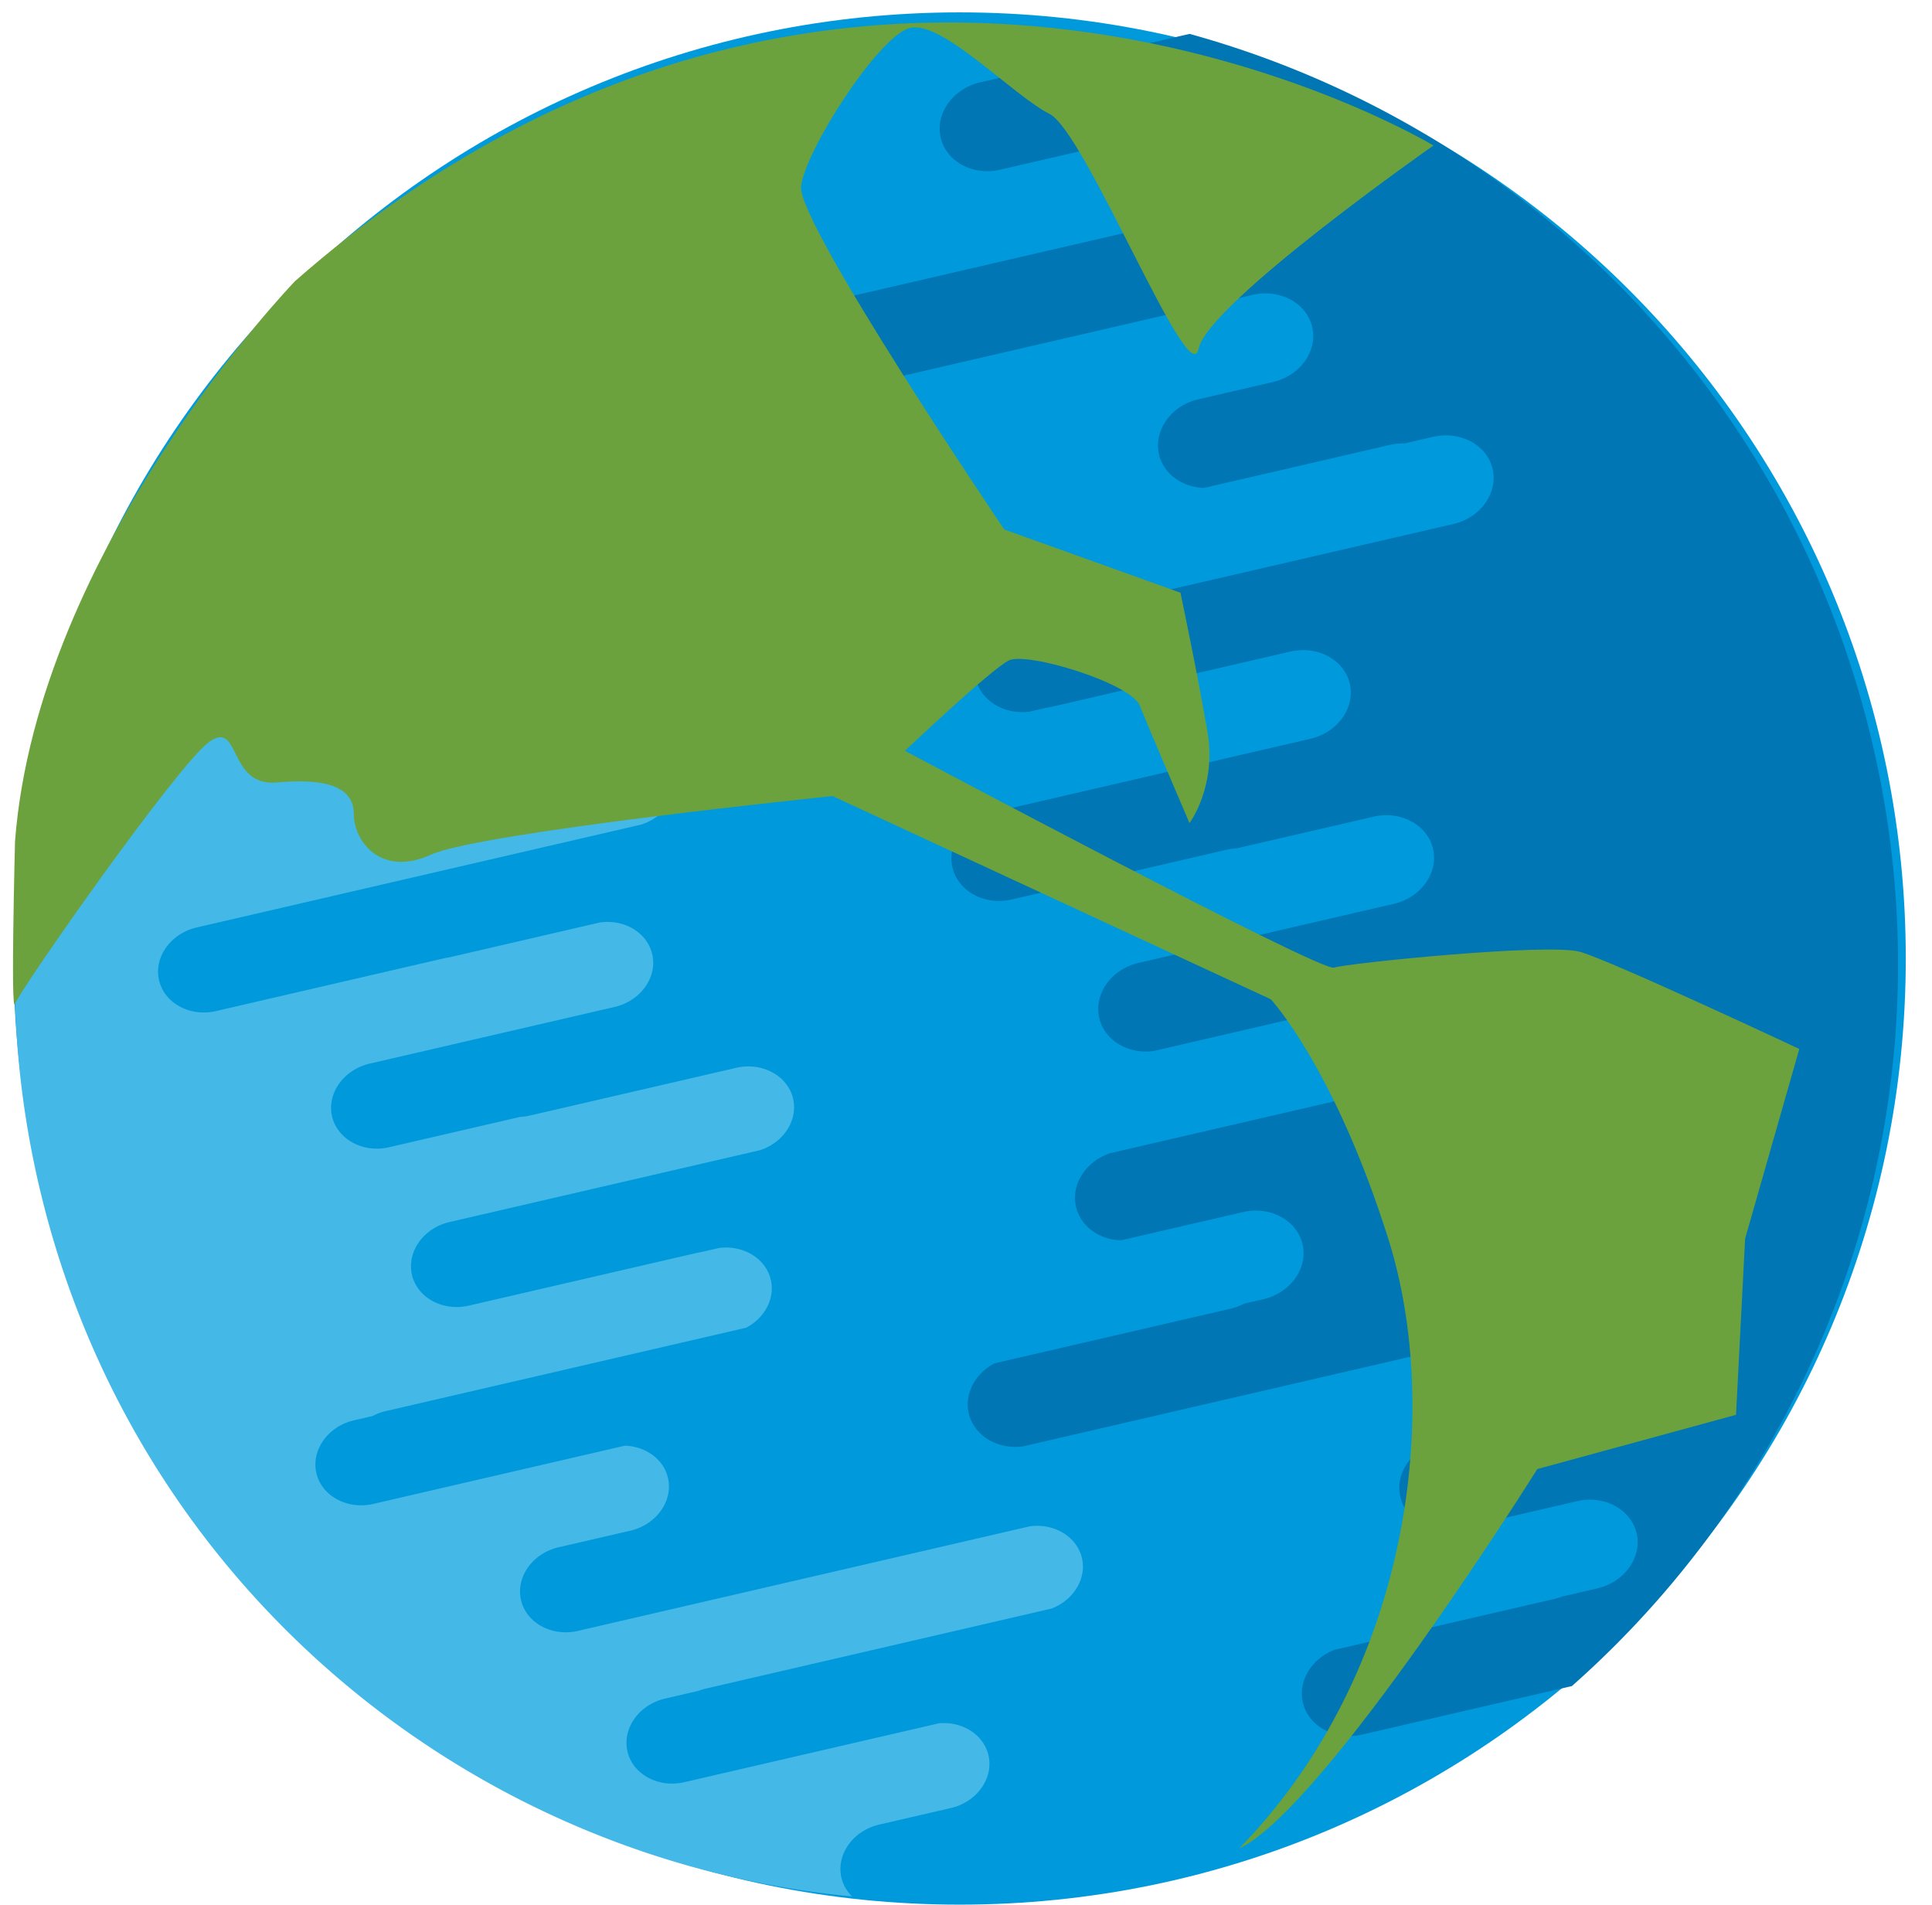 <svg xmlns="http://www.w3.org/2000/svg" fill="none" viewBox="0 0 72 71"><path fill="#009ADC" d="M35.764 70.979c19.473 0 35.259-15.786 35.259-35.259S55.237.461 35.764.461.505 16.247.505 35.72s15.786 35.259 35.259 35.259Z"/><path fill="#0076B4" d="M35.057 5.127c.206.894 1.202 1.433 2.212 1.198l9.518-2.201c1.011-.234 2.006.306 2.213 1.199.207.893-.45 1.815-1.462 2.049l-4.089.946a1.672 1.672 0 0 1-.143.04l-5.219 1.207-9.517 2.203c-1.01.233-1.667 1.156-1.462 2.049.195.84 1.086 1.366 2.031 1.232l17.55-4.061c1.011-.234 2.007.307 2.214 1.199.207.892-.45 1.816-1.46 2.049l-2.789.646c-1.011.233-1.667 1.156-1.461 2.05.169.732.87 1.227 1.675 1.252l6.936-1.605a2.03 2.03 0 0 1 .54-.053l1.068-.248c1.011-.232 2.007.307 2.214 1.199.206.894-.45 1.816-1.462 2.05l-16.851 3.898c-.71.376-1.123 1.128-.953 1.86.193.84 1.084 1.367 2.029 1.232l.6-.139c.063-.014.123-.024.184-.033l8.916-2.063c1.011-.234 2.008.305 2.214 1.198.206.893-.451 1.815-1.461 2.05l-12.066 2.792c-.908.296-1.478 1.159-1.282 1.999.206.894 1.202 1.434 2.213 1.199l8.006-1.853c.13-.03.256-.046.381-.053l5.098-1.18c1.01-.233 2.006.307 2.213 1.199.207.894-.451 1.815-1.461 2.05l-9.518 2.201c-1.01.234-1.666 1.157-1.46 2.051.194.839 1.085 1.366 2.03 1.232l5.818-1.348c.063-.014.123-.025.184-.033l3.697-.854 5.22-1.208c1.01-.234 2.005.305 2.212 1.199.206.893-.45 1.815-1.46 2.049l-17.285 4c-.908.296-1.478 1.16-1.282 1.998.168.734.87 1.229 1.675 1.253l4.554-1.054c1.01-.234 2.006.307 2.213 1.199.207.894-.45 1.814-1.462 2.049l-.722.167a2.054 2.054 0 0 1-.506.188l-8.796 2.036c-.71.376-1.123 1.128-.954 1.86.194.84 1.085 1.365 2.03 1.232l22.77-5.27c1.011-.233 2.007.307 2.213 1.201.206.893-.45 1.814-1.462 2.049l-7.671 1.774c-.06.02-.118.036-.18.05l-.335.078c-.907.295-1.477 1.16-1.281 1.998.186.807 1.015 1.323 1.918 1.245l4.676-1.083c1.01-.233 2.006.307 2.213 1.2.207.893-.451 1.814-1.461 2.05l-1.31.303c-.09.035-.187.065-.284.088l-8.206 1.899c-.846.327-1.365 1.154-1.178 1.961.206.894 1.202 1.433 2.212 1.198l7.813-1.807c9.557-8.447 14.301-21.73 11.223-35.031-3.077-13.299-13.175-23.149-25.471-26.54l-7.813 1.808c-1.01.241-1.667 1.162-1.46 2.056Z"/><path fill="#44B8E7" d="m32.76 67.997 2.675-.619c.971-.223 1.6-1.109 1.402-1.965-.18-.774-.975-1.27-1.842-1.193l-9.49 2.195c-.97.225-1.923-.291-2.122-1.148-.197-.858.433-1.742 1.401-1.967l1.256-.291c.088-.033.179-.063.273-.084l12.879-2.981c.811-.313 1.307-1.108 1.129-1.88-.188-.805-1.043-1.311-1.947-1.183l-16.836 3.896c-.969.225-1.924-.294-2.121-1.15-.2-.857.432-1.742 1.4-1.966l2.674-.618c.969-.225 1.601-1.108 1.402-1.965-.162-.704-.836-1.178-1.607-1.203l-9.373 2.17c-.97.225-1.924-.293-2.123-1.15-.197-.857.433-1.74 1.4-1.965l.693-.16c.149-.079.313-.142.486-.182l13.441-3.11c.684-.36 1.078-1.081.916-1.784-.186-.805-1.041-1.311-1.947-1.183l-.576.134a2.172 2.172 0 0 1-.176.032l-8.552 1.978c-.97.226-1.924-.292-2.122-1.148-.199-.858.432-1.743 1.4-1.967l11.574-2.678c.871-.283 1.416-1.113 1.23-1.918-.199-.857-1.154-1.375-2.123-1.15l-7.681 1.777a2.097 2.097 0 0 1-.364.051l-4.89 1.131c-.97.225-1.925-.294-2.124-1.15-.197-.857.434-1.741 1.402-1.966l9.129-2.112c.969-.225 1.6-1.108 1.4-1.966-.186-.805-1.039-1.311-1.945-1.183l-5.582 1.293a1.74 1.74 0 0 1-.178.031l-3.545.82-5.006 1.159c-.97.224-1.924-.293-2.123-1.151-.198-.856.434-1.74 1.402-1.965l16.579-3.837c.87-.283 1.416-1.112 1.229-1.917-.162-.703-.835-1.177-1.606-1.201l-1.646.381a1.96 1.96 0 0 1-.518.051l-1.025.238c-.97.224-1.924-.294-2.123-1.15-.197-.857.433-1.741 1.4-1.966l11.158-2.581c.684-.361 1.079-1.082.916-1.785-.187-.806-1.041-1.311-1.947-1.183L7.904 24.667c-.97.225-1.923-.293-2.121-1.15-.199-.856.432-1.74 1.4-1.965l7.359-1.703c.057-.018.114-.035.172-.049l.32-.074c.87-.283 1.418-1.111 1.23-1.918-.198-.855-1.153-1.373-2.123-1.149l-2.673.618c-.97.225-1.926-.293-2.124-1.149-.197-.856.434-1.741 1.402-1.966l3.915-.906c.048-.014.095-.028.144-.039l7.68-1.777c.97-.225 1.6-1.109 1.402-1.967-.198-.856-1.154-1.373-2.123-1.149l-2.674.618c-.969.224-1.924-.293-2.123-1.149a1.454 1.454 0 0 1 .05-.812C4.715 14.508-1.988 29.311 1.442 44.135c3.432 14.826 15.955 25.18 30.315 26.537a1.437 1.437 0 0 1-.402-.706c-.193-.861.437-1.744 1.406-1.969Z"/><path fill="#6CA23D" d="M47.359 37.239s2.356 2.523 4.377 8.922c2.021 6.396.841 16.16-5.556 22.727 3.199-1.516 11.111-14.142 11.111-14.142l7.406-2.021.338-6.564 2.02-7.07s-6.99-3.283-8.169-3.619c-1.179-.338-8.665.42-9.171.588-.504.169-15.992-8.08-15.992-8.08s3.198-3.03 3.871-3.367c.674-.336 4.547.843 4.883 1.684.336.842 1.852 4.377 1.852 4.377s1.01-1.347.674-3.367c-.337-2.02-1.01-5.219-1.01-5.219l-6.566-2.355S29.683 8.285 29.852 6.938c.169-1.347 2.862-5.555 4.04-5.892 1.178-.337 3.872 2.525 5.219 3.198 1.347.673 5.219 10.438 5.556 8.754.337-1.684 8.753-7.575 8.753-7.575s-21.716-13.131-42.422 5.05c0 0-9.596 9.933-10.438 20.875 0 0-.168 6.565 0 6.061.169-.505 6.061-8.922 7.239-9.764 1.178-.842.673 1.683 2.524 1.514 1.852-.168 2.863.17 2.863 1.18s1.01 2.355 2.861 1.515c1.851-.84 14.982-2.188 14.982-2.188l16.33 7.573Z"/></svg>